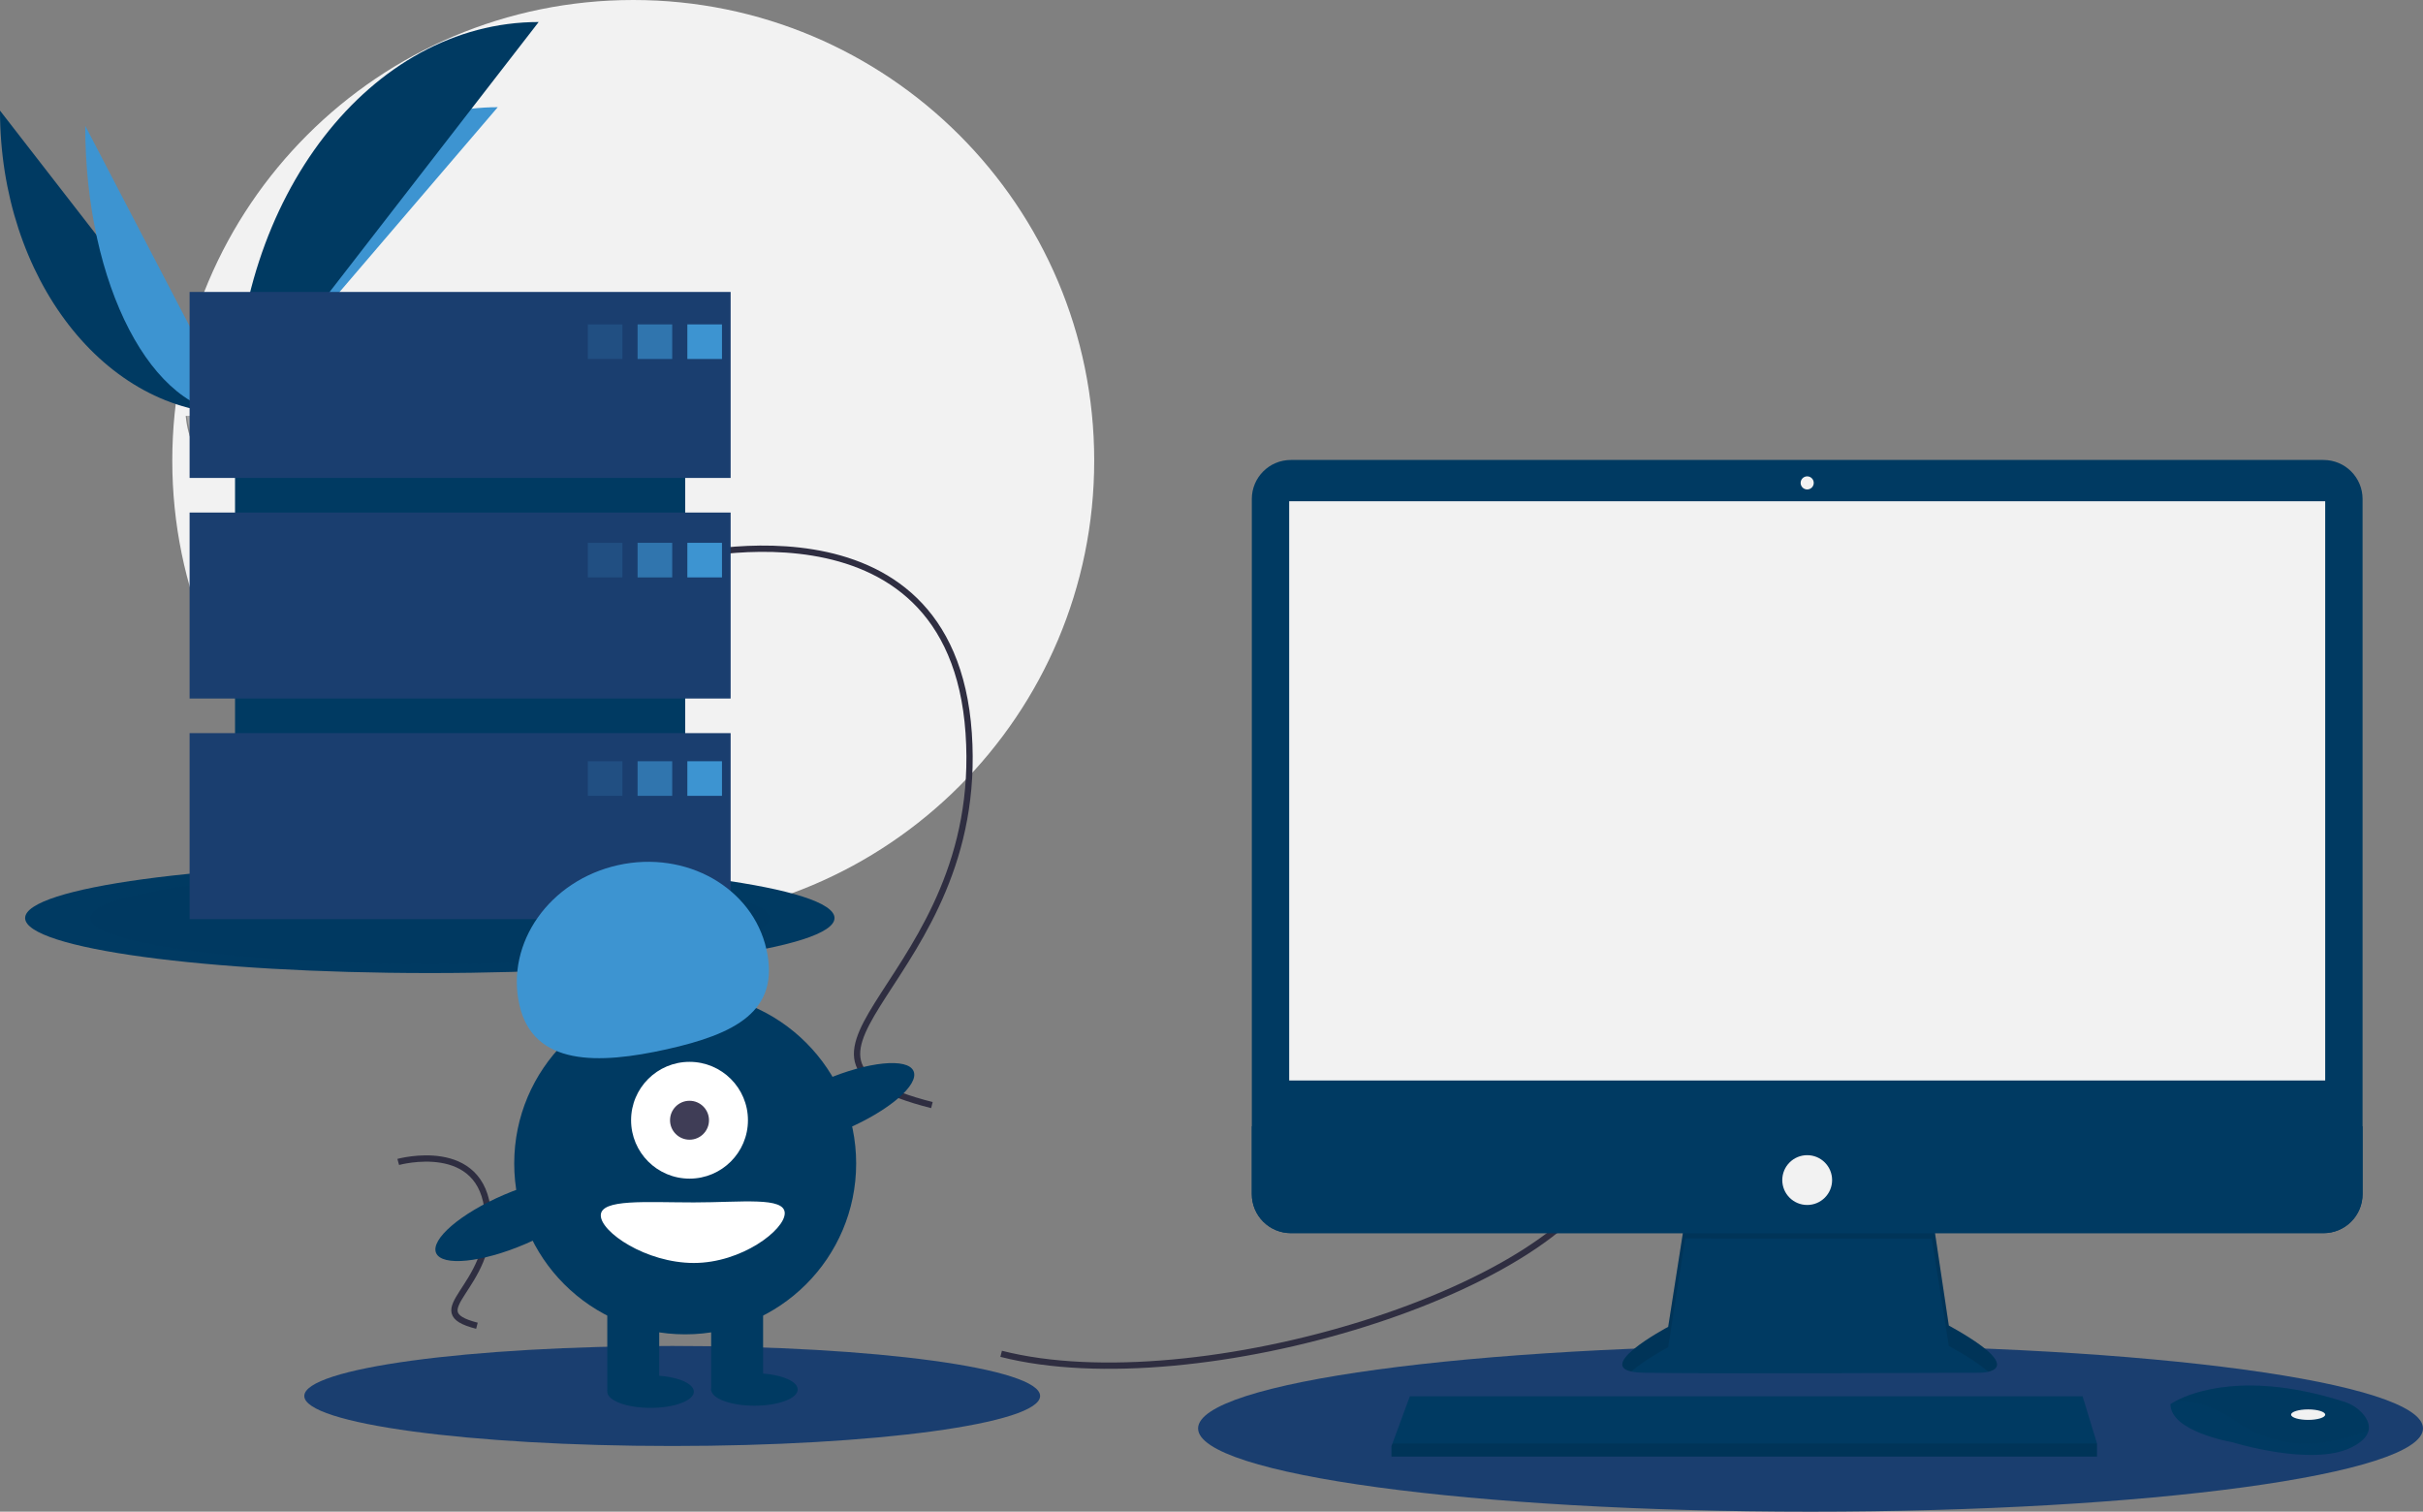 <svg width="771" height="481" viewBox="0 0 771 481" fill="none" xmlns="http://www.w3.org/2000/svg">
<rect x="0" y="0" width="771" height="481" fill="#808080" stroke="none"/>
<g clip-path="url(#clip0_18_173)">
<path d="M201.5 293.142C282.509 293.142 348.179 227.52 348.179 146.571C348.179 65.622 282.509 0 201.5 0C120.492 0 54.821 65.622 54.821 146.571C54.821 227.52 120.492 293.142 201.5 293.142Z" fill="#F2F2F2"/>
<path d="M0 35.192C0 88.521 33.48 131.673 74.855 131.673L0 35.192Z" fill="#003A62"/>
<path d="M74.855 131.673C74.855 77.746 112.217 34.108 158.389 34.108L74.855 131.673Z" fill="#3D94D1"/>
<path d="M27.122 40.027C27.122 90.683 48.471 131.673 74.855 131.673L27.122 40.027Z" fill="#3D94D1"/>
<path d="M74.855 131.673C74.855 62.766 118.039 7.007 171.407 7.007L74.855 131.673Z" fill="#003A62"/>
<path d="M59.107 132.354C59.107 132.354 69.723 132.027 72.922 129.75C76.122 127.474 89.252 124.756 90.046 128.407C90.839 132.058 105.999 146.565 94.014 146.662C82.029 146.758 66.166 144.796 62.973 142.852C59.78 140.909 59.107 132.354 59.107 132.354Z" fill="#A8A8A8"/>
<path opacity="0.2" d="M94.228 145.391C82.243 145.487 66.38 143.525 63.187 141.581C60.755 140.101 59.786 134.79 59.462 132.34C59.237 132.349 59.107 132.353 59.107 132.353C59.107 132.353 59.78 140.909 62.973 142.852C66.166 144.796 82.029 146.758 94.014 146.661C97.474 146.634 98.669 145.404 98.603 143.582C98.122 144.683 96.803 145.37 94.228 145.391Z" fill="black"/>
<path d="M136.769 309.615C207.889 309.615 265.543 301.778 265.543 292.109C265.543 282.441 207.889 274.604 136.769 274.604C65.649 274.604 7.995 282.441 7.995 292.109C7.995 301.778 65.649 309.615 136.769 309.615Z" fill="#003A62"/>
<path opacity="0.1" d="M136.769 306.807C196.479 306.807 244.884 300.227 244.884 292.11C244.884 283.992 196.479 277.412 136.769 277.412C77.058 277.412 28.653 283.992 28.653 292.11C28.653 300.227 77.058 306.807 136.769 306.807Z" fill="#003A62"/>
<path d="M576.117 481C683.748 481 771 469.139 771 454.507C771 439.876 683.748 428.014 576.117 428.014C468.486 428.014 381.233 439.876 381.233 454.507C381.233 469.139 468.486 481 576.117 481Z" fill="#1A3E6F"/>
<path d="M213.896 460.1C278.55 460.1 330.963 452.974 330.963 444.185C330.963 435.396 278.55 428.271 213.896 428.271C149.241 428.271 96.828 435.396 96.828 444.185C96.828 452.974 149.241 460.1 213.896 460.1Z" fill="#1A3E6F"/>
<path d="M318.568 430.767C380.545 446.594 499.678 410.123 512.762 368.835" stroke="#2F2E41" stroke-width="2" stroke-miterlimit="10"/>
<path d="M213.207 178.225C213.207 178.225 302.729 153.452 308.238 233.275C313.747 313.097 234.555 335.805 296.532 351.632" stroke="#2F2E41" stroke-width="2" stroke-miterlimit="10"/>
<path d="M126.716 369.719C126.716 369.719 153.623 362.273 155.279 386.264C156.934 410.255 133.132 417.08 151.76 421.837" stroke="#2F2E41" stroke-width="2" stroke-miterlimit="10"/>
<path d="M536.242 387.58L530.817 422.189C530.817 422.189 504.111 436.367 522.889 436.784C541.667 437.201 630.132 436.784 630.132 436.784C630.132 436.784 647.241 436.784 620.117 421.772L614.692 385.495L536.242 387.58Z" fill="#003A62"/>
<path opacity="0.1" d="M519.111 436.408C523.376 432.616 530.817 428.665 530.817 428.665L536.242 394.056L614.692 394.13L620.117 428.248C626.442 431.749 630.36 434.433 632.653 436.491C636.136 435.697 639.943 432.745 620.117 421.772L614.692 385.495L536.242 387.58L530.817 422.189C530.817 422.189 508.376 434.104 519.111 436.408Z" fill="black"/>
<path d="M739.344 146.356H410.755C403.892 146.356 398.328 151.916 398.328 158.774V379.957C398.328 386.816 403.892 392.375 410.755 392.375H739.344C746.208 392.375 751.771 386.816 751.771 379.957V158.774C751.771 151.916 746.208 146.356 739.344 146.356Z" fill="#003A62"/>
<path d="M739.878 159.491H410.221V343.797H739.878V159.491Z" fill="#F2F2F2"/>
<path d="M575.05 155.739C576.202 155.739 577.136 154.805 577.136 153.654C577.136 152.502 576.202 151.569 575.05 151.569C573.898 151.569 572.963 152.502 572.963 153.654C572.963 154.805 573.898 155.739 575.05 155.739Z" fill="#F2F2F2"/>
<path d="M751.771 358.391V379.958C751.771 381.588 751.45 383.203 750.826 384.71C750.201 386.217 749.286 387.586 748.132 388.739C746.978 389.892 745.608 390.806 744.1 391.43C742.592 392.054 740.976 392.376 739.344 392.375H410.755C409.123 392.376 407.507 392.054 405.999 391.43C404.491 390.806 403.121 389.892 401.967 388.739C400.813 387.586 399.898 386.217 399.274 384.71C398.649 383.203 398.328 381.588 398.328 379.958V358.391H751.771Z" fill="#003A62"/>
<path d="M667.27 459.301V463.471H442.769V460.135L443.078 459.301L448.611 444.289H662.68L667.27 459.301Z" fill="#003A62"/>
<path d="M753.666 455.218C753.257 456.965 751.713 458.809 748.224 460.552C735.706 466.806 710.251 458.884 710.251 458.884C710.251 458.884 690.639 455.548 690.639 446.791C691.189 446.414 691.764 446.073 692.358 445.77C697.621 442.987 715.072 436.121 746.015 446.06C748.294 446.775 750.33 448.109 751.896 449.912C753.15 451.379 754.133 453.239 753.666 455.218Z" fill="#003A62"/>
<path opacity="0.1" d="M753.666 455.218C738.343 461.085 724.685 461.523 710.668 451.795C703.6 446.891 697.178 445.678 692.358 445.77C697.621 442.987 715.072 436.121 746.015 446.06C748.294 446.775 750.33 448.109 751.896 449.912C753.15 451.379 754.133 453.239 753.666 455.218Z" fill="#003458"/>
<path d="M734.454 451.795C737.45 451.795 739.878 451.048 739.878 450.127C739.878 449.206 737.45 448.459 734.454 448.459C731.458 448.459 729.029 449.206 729.029 450.127C729.029 451.048 731.458 451.795 734.454 451.795Z" fill="#F2F2F2"/>
<path d="M575.05 383.41C579.428 383.41 582.978 379.863 582.978 375.488C582.978 371.112 579.428 367.565 575.05 367.565C570.671 367.565 567.121 371.112 567.121 375.488C567.121 379.863 570.671 383.41 575.05 383.41Z" fill="#F2F2F2"/>
<path opacity="0.1" d="M667.27 459.301V463.471H442.769V460.135L443.078 459.301H667.27Z" fill="black"/>
<path d="M218.028 109.412H74.792V275.939H218.028V109.412Z" fill="#003A62"/>
<path d="M232.489 92.897H60.331V152.076H232.489V92.897Z" fill="#1A3E6F"/>
<path d="M232.489 163.086H60.331V222.265H232.489V163.086Z" fill="#1A3E6F"/>
<path d="M232.489 233.275H60.331V292.453H232.489V233.275Z" fill="#1A3E6F"/>
<path opacity="0.4" d="M198.057 103.219H187.039V114.229H198.057V103.219Z" fill="#3D94D1" fill-opacity="0.5"/>
<path opacity="0.8" d="M213.896 103.219H202.877V114.229H213.896V103.219Z" fill="#3D94D1" fill-opacity="0.8"/>
<path d="M229.734 103.219H218.716V114.229H229.734V103.219Z" fill="#3D94D1"/>
<path opacity="0.4" d="M198.057 172.719H187.039V183.729H198.057V172.719Z" fill="#3D94D1" fill-opacity="0.5"/>
<path opacity="0.8" d="M213.896 172.719H202.877V183.729H213.896V172.719Z" fill="#3D94D1" fill-opacity="0.8"/>
<path d="M229.734 172.719H218.716V183.729H229.734V172.719Z" fill="#3D94D1"/>
<path opacity="0.4" d="M198.057 242.22H187.039V253.23H198.057V242.22Z" fill="#3D94D1" fill-opacity="0.5"/>
<path opacity="0.8" d="M213.896 242.22H202.877V253.23H213.896V242.22Z" fill="#3D94D1" fill-opacity="0.8"/>
<path d="M229.734 242.22H218.716V253.23H229.734V242.22Z" fill="#3D94D1"/>
<path d="M218.028 424.574C248.073 424.574 272.43 400.235 272.43 370.212C272.43 340.189 248.073 315.85 218.028 315.85C187.982 315.85 163.625 340.189 163.625 370.212C163.625 400.235 187.982 424.574 218.028 424.574Z" fill="#003A62"/>
<path d="M209.764 412.875H193.237V442.465H209.764V412.875Z" fill="#003A62"/>
<path d="M242.818 412.875H226.291V442.465H242.818V412.875Z" fill="#003A62"/>
<path d="M207.009 447.97C214.616 447.97 220.782 445.659 220.782 442.809C220.782 439.959 214.616 437.648 207.009 437.648C199.403 437.648 193.237 439.959 193.237 442.809C193.237 445.659 199.403 447.97 207.009 447.97Z" fill="#003A62"/>
<path d="M240.064 447.282C247.67 447.282 253.836 444.971 253.836 442.121C253.836 439.271 247.67 436.96 240.064 436.96C232.457 436.96 226.291 439.271 226.291 442.121C226.291 444.971 232.457 447.282 240.064 447.282Z" fill="#003A62"/>
<path d="M219.405 375.029C229.673 375.029 237.998 366.71 237.998 356.449C237.998 346.188 229.673 337.87 219.405 337.87C209.136 337.87 200.812 346.188 200.812 356.449C200.812 366.71 209.136 375.029 219.405 375.029Z" fill="white"/>
<path d="M219.405 362.642C222.828 362.642 225.602 359.87 225.602 356.449C225.602 353.029 222.828 350.256 219.405 350.256C215.982 350.256 213.207 353.029 213.207 356.449C213.207 359.87 215.982 362.642 219.405 362.642Z" fill="#3F3D56"/>
<path d="M165.256 319.657C160.863 299.999 174.905 280.135 196.619 275.29C218.333 270.445 239.497 282.453 243.89 302.112C248.282 321.77 233.892 329.02 212.178 333.865C190.463 338.71 169.649 339.315 165.256 319.657Z" fill="#3D94D1"/>
<path d="M269.052 359.369C282.862 353.463 292.554 345.162 290.698 340.83C288.843 336.497 276.142 337.773 262.332 343.68C248.521 349.587 238.829 357.887 240.685 362.22C242.54 366.552 255.241 365.276 269.052 359.369Z" fill="#003A62"/>
<path d="M167.134 395.84C180.944 389.933 190.636 381.633 188.78 377.3C186.925 372.968 174.224 374.244 160.414 380.151C146.603 386.058 136.911 394.358 138.767 398.691C140.622 403.023 153.323 401.747 167.134 395.84Z" fill="#003A62"/>
<path d="M249.705 386.039C249.705 391.359 235.995 401.865 220.782 401.865C205.569 401.865 191.171 392.047 191.171 386.727C191.171 381.406 205.569 382.598 220.782 382.598C235.995 382.598 249.705 380.718 249.705 386.039Z" fill="white"/>
</g>
<defs>
<clipPath id="clip0_18_173">
<rect width="771" height="481" fill="white"/>
</clipPath>
</defs>
</svg>

